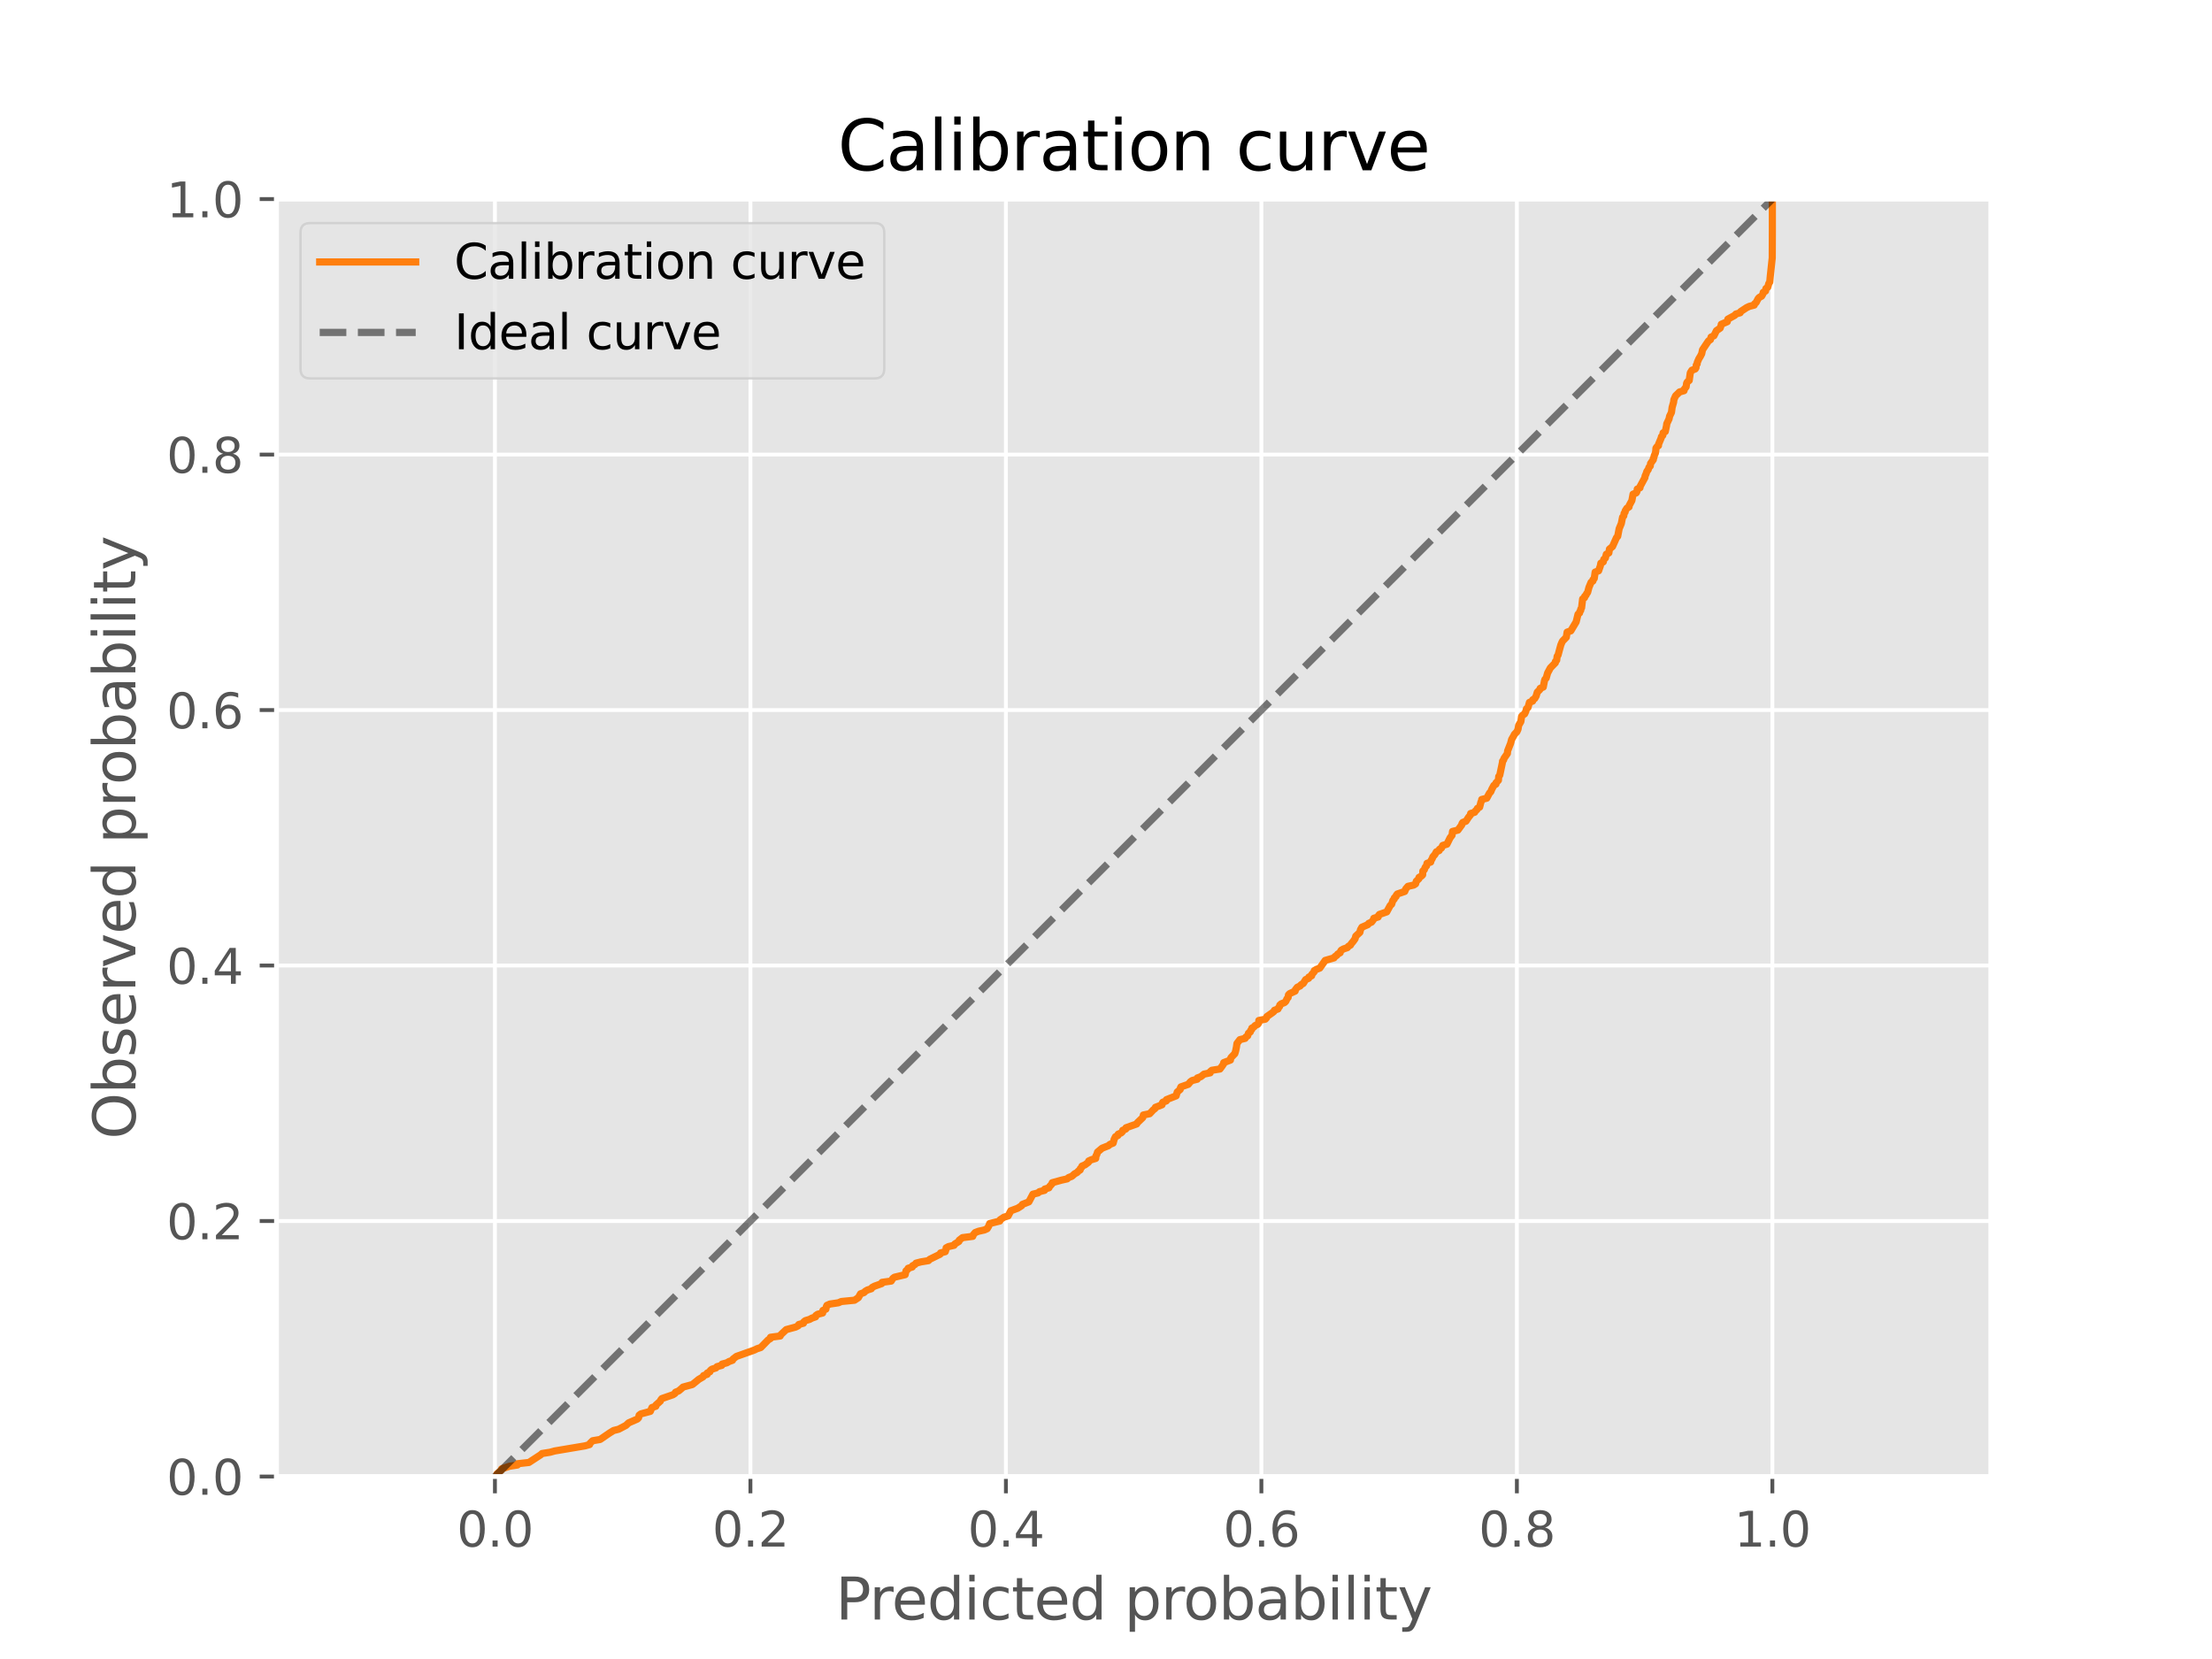 <?xml version="1.0" encoding="utf-8" standalone="no"?>
<!DOCTYPE svg PUBLIC "-//W3C//DTD SVG 1.1//EN"
  "http://www.w3.org/Graphics/SVG/1.1/DTD/svg11.dtd">
<svg xmlns:xlink="http://www.w3.org/1999/xlink" width="460.8pt" height="345.6pt" viewBox="0 0 460.8 345.6" xmlns="http://www.w3.org/2000/svg" version="1.1">
 <defs>
  <style type="text/css">*{stroke-linejoin: round; stroke-linecap: butt}</style>
 </defs>
 <g id="figure_1">
  <g id="patch_1">
   <path d="M 0 345.6 
L 460.8 345.6 
L 460.8 0 
L 0 0 
z
" style="fill: #ffffff"/>
  </g>
  <g id="axes_1">
   <g id="patch_2">
    <path d="M 57.6 307.584 
L 414.72 307.584 
L 414.72 41.472 
L 57.6 41.472 
z
" style="fill: #e5e5e5"/>
   </g>
   <g id="matplotlib.axis_1">
    <g id="xtick_1">
     <g id="line2d_1">
      <path d="M 103.104 307.584 
L 103.104 41.472 
" clip-path="url(#p06fe2b73cf)" style="fill: none; stroke: #ffffff; stroke-width: 0.8; stroke-linecap: square"/>
     </g>
     <g id="line2d_2">
      <defs>
       <path id="m42a075d211" d="M 0 0 
L 0 3.5 
" style="stroke: #555555; stroke-width: 0.8"/>
      </defs>
      <g>
       <use xlink:href="#m42a075d211" x="103.104" y="307.584" style="fill: #555555; stroke: #555555; stroke-width: 0.8"/>
      </g>
     </g>
     <g id="text_1">
      <!-- 0.0 -->
      <g style="fill: #555555" transform="translate(95.152 322.182)scale(0.1 -0.1)">
       <defs>
        <path id="DejaVuSans-30" d="M 2034 4250 
Q 1547 4250 1301 3770 
Q 1056 3291 1056 2328 
Q 1056 1369 1301 889 
Q 1547 409 2034 409 
Q 2525 409 2770 889 
Q 3016 1369 3016 2328 
Q 3016 3291 2770 3770 
Q 2525 4250 2034 4250 
z
M 2034 4750 
Q 2819 4750 3233 4129 
Q 3647 3509 3647 2328 
Q 3647 1150 3233 529 
Q 2819 -91 2034 -91 
Q 1250 -91 836 529 
Q 422 1150 422 2328 
Q 422 3509 836 4129 
Q 1250 4750 2034 4750 
z
" transform="scale(0.016)"/>
        <path id="DejaVuSans-2e" d="M 684 794 
L 1344 794 
L 1344 0 
L 684 0 
L 684 794 
z
" transform="scale(0.016)"/>
       </defs>
       <use xlink:href="#DejaVuSans-30"/>
       <use xlink:href="#DejaVuSans-2e" x="63.623"/>
       <use xlink:href="#DejaVuSans-30" x="95.41"/>
      </g>
     </g>
    </g>
    <g id="xtick_2">
     <g id="line2d_3">
      <path d="M 156.326 307.584 
L 156.326 41.472 
" clip-path="url(#p06fe2b73cf)" style="fill: none; stroke: #ffffff; stroke-width: 0.8; stroke-linecap: square"/>
     </g>
     <g id="line2d_4">
      <g>
       <use xlink:href="#m42a075d211" x="156.326" y="307.584" style="fill: #555555; stroke: #555555; stroke-width: 0.8"/>
      </g>
     </g>
     <g id="text_2">
      <!-- 0.2 -->
      <g style="fill: #555555" transform="translate(148.375 322.182)scale(0.1 -0.1)">
       <defs>
        <path id="DejaVuSans-32" d="M 1228 531 
L 3431 531 
L 3431 0 
L 469 0 
L 469 531 
Q 828 903 1448 1529 
Q 2069 2156 2228 2338 
Q 2531 2678 2651 2914 
Q 2772 3150 2772 3378 
Q 2772 3750 2511 3984 
Q 2250 4219 1831 4219 
Q 1534 4219 1204 4116 
Q 875 4013 500 3803 
L 500 4441 
Q 881 4594 1212 4672 
Q 1544 4750 1819 4750 
Q 2544 4750 2975 4387 
Q 3406 4025 3406 3419 
Q 3406 3131 3298 2873 
Q 3191 2616 2906 2266 
Q 2828 2175 2409 1742 
Q 1991 1309 1228 531 
z
" transform="scale(0.016)"/>
       </defs>
       <use xlink:href="#DejaVuSans-30"/>
       <use xlink:href="#DejaVuSans-2e" x="63.623"/>
       <use xlink:href="#DejaVuSans-32" x="95.41"/>
      </g>
     </g>
    </g>
    <g id="xtick_3">
     <g id="line2d_5">
      <path d="M 209.549 307.584 
L 209.549 41.472 
" clip-path="url(#p06fe2b73cf)" style="fill: none; stroke: #ffffff; stroke-width: 0.8; stroke-linecap: square"/>
     </g>
     <g id="line2d_6">
      <g>
       <use xlink:href="#m42a075d211" x="209.549" y="307.584" style="fill: #555555; stroke: #555555; stroke-width: 0.8"/>
      </g>
     </g>
     <g id="text_3">
      <!-- 0.4 -->
      <g style="fill: #555555" transform="translate(201.597 322.182)scale(0.1 -0.1)">
       <defs>
        <path id="DejaVuSans-34" d="M 2419 4116 
L 825 1625 
L 2419 1625 
L 2419 4116 
z
M 2253 4666 
L 3047 4666 
L 3047 1625 
L 3713 1625 
L 3713 1100 
L 3047 1100 
L 3047 0 
L 2419 0 
L 2419 1100 
L 313 1100 
L 313 1709 
L 2253 4666 
z
" transform="scale(0.016)"/>
       </defs>
       <use xlink:href="#DejaVuSans-30"/>
       <use xlink:href="#DejaVuSans-2e" x="63.623"/>
       <use xlink:href="#DejaVuSans-34" x="95.41"/>
      </g>
     </g>
    </g>
    <g id="xtick_4">
     <g id="line2d_7">
      <path d="M 262.771 307.584 
L 262.771 41.472 
" clip-path="url(#p06fe2b73cf)" style="fill: none; stroke: #ffffff; stroke-width: 0.8; stroke-linecap: square"/>
     </g>
     <g id="line2d_8">
      <g>
       <use xlink:href="#m42a075d211" x="262.771" y="307.584" style="fill: #555555; stroke: #555555; stroke-width: 0.8"/>
      </g>
     </g>
     <g id="text_4">
      <!-- 0.6 -->
      <g style="fill: #555555" transform="translate(254.82 322.182)scale(0.1 -0.1)">
       <defs>
        <path id="DejaVuSans-36" d="M 2113 2584 
Q 1688 2584 1439 2293 
Q 1191 2003 1191 1497 
Q 1191 994 1439 701 
Q 1688 409 2113 409 
Q 2538 409 2786 701 
Q 3034 994 3034 1497 
Q 3034 2003 2786 2293 
Q 2538 2584 2113 2584 
z
M 3366 4563 
L 3366 3988 
Q 3128 4100 2886 4159 
Q 2644 4219 2406 4219 
Q 1781 4219 1451 3797 
Q 1122 3375 1075 2522 
Q 1259 2794 1537 2939 
Q 1816 3084 2150 3084 
Q 2853 3084 3261 2657 
Q 3669 2231 3669 1497 
Q 3669 778 3244 343 
Q 2819 -91 2113 -91 
Q 1303 -91 875 529 
Q 447 1150 447 2328 
Q 447 3434 972 4092 
Q 1497 4750 2381 4750 
Q 2619 4750 2861 4703 
Q 3103 4656 3366 4563 
z
" transform="scale(0.016)"/>
       </defs>
       <use xlink:href="#DejaVuSans-30"/>
       <use xlink:href="#DejaVuSans-2e" x="63.623"/>
       <use xlink:href="#DejaVuSans-36" x="95.41"/>
      </g>
     </g>
    </g>
    <g id="xtick_5">
     <g id="line2d_9">
      <path d="M 315.994 307.584 
L 315.994 41.472 
" clip-path="url(#p06fe2b73cf)" style="fill: none; stroke: #ffffff; stroke-width: 0.8; stroke-linecap: square"/>
     </g>
     <g id="line2d_10">
      <g>
       <use xlink:href="#m42a075d211" x="315.994" y="307.584" style="fill: #555555; stroke: #555555; stroke-width: 0.8"/>
      </g>
     </g>
     <g id="text_5">
      <!-- 0.8 -->
      <g style="fill: #555555" transform="translate(308.042 322.182)scale(0.1 -0.1)">
       <defs>
        <path id="DejaVuSans-38" d="M 2034 2216 
Q 1584 2216 1326 1975 
Q 1069 1734 1069 1313 
Q 1069 891 1326 650 
Q 1584 409 2034 409 
Q 2484 409 2743 651 
Q 3003 894 3003 1313 
Q 3003 1734 2745 1975 
Q 2488 2216 2034 2216 
z
M 1403 2484 
Q 997 2584 770 2862 
Q 544 3141 544 3541 
Q 544 4100 942 4425 
Q 1341 4750 2034 4750 
Q 2731 4750 3128 4425 
Q 3525 4100 3525 3541 
Q 3525 3141 3298 2862 
Q 3072 2584 2669 2484 
Q 3125 2378 3379 2068 
Q 3634 1759 3634 1313 
Q 3634 634 3220 271 
Q 2806 -91 2034 -91 
Q 1263 -91 848 271 
Q 434 634 434 1313 
Q 434 1759 690 2068 
Q 947 2378 1403 2484 
z
M 1172 3481 
Q 1172 3119 1398 2916 
Q 1625 2713 2034 2713 
Q 2441 2713 2670 2916 
Q 2900 3119 2900 3481 
Q 2900 3844 2670 4047 
Q 2441 4250 2034 4250 
Q 1625 4250 1398 4047 
Q 1172 3844 1172 3481 
z
" transform="scale(0.016)"/>
       </defs>
       <use xlink:href="#DejaVuSans-30"/>
       <use xlink:href="#DejaVuSans-2e" x="63.623"/>
       <use xlink:href="#DejaVuSans-38" x="95.41"/>
      </g>
     </g>
    </g>
    <g id="xtick_6">
     <g id="line2d_11">
      <path d="M 369.216 307.584 
L 369.216 41.472 
" clip-path="url(#p06fe2b73cf)" style="fill: none; stroke: #ffffff; stroke-width: 0.8; stroke-linecap: square"/>
     </g>
     <g id="line2d_12">
      <g>
       <use xlink:href="#m42a075d211" x="369.216" y="307.584" style="fill: #555555; stroke: #555555; stroke-width: 0.8"/>
      </g>
     </g>
     <g id="text_6">
      <!-- 1.0 -->
      <g style="fill: #555555" transform="translate(361.264 322.182)scale(0.1 -0.1)">
       <defs>
        <path id="DejaVuSans-31" d="M 794 531 
L 1825 531 
L 1825 4091 
L 703 3866 
L 703 4441 
L 1819 4666 
L 2450 4666 
L 2450 531 
L 3481 531 
L 3481 0 
L 794 0 
L 794 531 
z
" transform="scale(0.016)"/>
       </defs>
       <use xlink:href="#DejaVuSans-31"/>
       <use xlink:href="#DejaVuSans-2e" x="63.623"/>
       <use xlink:href="#DejaVuSans-30" x="95.41"/>
      </g>
     </g>
    </g>
    <g id="text_7">
     <!-- Predicted probability -->
     <g style="fill: #555555" transform="translate(174.078 337.38)scale(0.12 -0.12)">
      <defs>
       <path id="DejaVuSans-50" d="M 1259 4147 
L 1259 2394 
L 2053 2394 
Q 2494 2394 2734 2622 
Q 2975 2850 2975 3272 
Q 2975 3691 2734 3919 
Q 2494 4147 2053 4147 
L 1259 4147 
z
M 628 4666 
L 2053 4666 
Q 2838 4666 3239 4311 
Q 3641 3956 3641 3272 
Q 3641 2581 3239 2228 
Q 2838 1875 2053 1875 
L 1259 1875 
L 1259 0 
L 628 0 
L 628 4666 
z
" transform="scale(0.016)"/>
       <path id="DejaVuSans-72" d="M 2631 2963 
Q 2534 3019 2420 3045 
Q 2306 3072 2169 3072 
Q 1681 3072 1420 2755 
Q 1159 2438 1159 1844 
L 1159 0 
L 581 0 
L 581 3500 
L 1159 3500 
L 1159 2956 
Q 1341 3275 1631 3429 
Q 1922 3584 2338 3584 
Q 2397 3584 2469 3576 
Q 2541 3569 2628 3553 
L 2631 2963 
z
" transform="scale(0.016)"/>
       <path id="DejaVuSans-65" d="M 3597 1894 
L 3597 1613 
L 953 1613 
Q 991 1019 1311 708 
Q 1631 397 2203 397 
Q 2534 397 2845 478 
Q 3156 559 3463 722 
L 3463 178 
Q 3153 47 2828 -22 
Q 2503 -91 2169 -91 
Q 1331 -91 842 396 
Q 353 884 353 1716 
Q 353 2575 817 3079 
Q 1281 3584 2069 3584 
Q 2775 3584 3186 3129 
Q 3597 2675 3597 1894 
z
M 3022 2063 
Q 3016 2534 2758 2815 
Q 2500 3097 2075 3097 
Q 1594 3097 1305 2825 
Q 1016 2553 972 2059 
L 3022 2063 
z
" transform="scale(0.016)"/>
       <path id="DejaVuSans-64" d="M 2906 2969 
L 2906 4863 
L 3481 4863 
L 3481 0 
L 2906 0 
L 2906 525 
Q 2725 213 2448 61 
Q 2172 -91 1784 -91 
Q 1150 -91 751 415 
Q 353 922 353 1747 
Q 353 2572 751 3078 
Q 1150 3584 1784 3584 
Q 2172 3584 2448 3432 
Q 2725 3281 2906 2969 
z
M 947 1747 
Q 947 1113 1208 752 
Q 1469 391 1925 391 
Q 2381 391 2643 752 
Q 2906 1113 2906 1747 
Q 2906 2381 2643 2742 
Q 2381 3103 1925 3103 
Q 1469 3103 1208 2742 
Q 947 2381 947 1747 
z
" transform="scale(0.016)"/>
       <path id="DejaVuSans-69" d="M 603 3500 
L 1178 3500 
L 1178 0 
L 603 0 
L 603 3500 
z
M 603 4863 
L 1178 4863 
L 1178 4134 
L 603 4134 
L 603 4863 
z
" transform="scale(0.016)"/>
       <path id="DejaVuSans-63" d="M 3122 3366 
L 3122 2828 
Q 2878 2963 2633 3030 
Q 2388 3097 2138 3097 
Q 1578 3097 1268 2742 
Q 959 2388 959 1747 
Q 959 1106 1268 751 
Q 1578 397 2138 397 
Q 2388 397 2633 464 
Q 2878 531 3122 666 
L 3122 134 
Q 2881 22 2623 -34 
Q 2366 -91 2075 -91 
Q 1284 -91 818 406 
Q 353 903 353 1747 
Q 353 2603 823 3093 
Q 1294 3584 2113 3584 
Q 2378 3584 2631 3529 
Q 2884 3475 3122 3366 
z
" transform="scale(0.016)"/>
       <path id="DejaVuSans-74" d="M 1172 4494 
L 1172 3500 
L 2356 3500 
L 2356 3053 
L 1172 3053 
L 1172 1153 
Q 1172 725 1289 603 
Q 1406 481 1766 481 
L 2356 481 
L 2356 0 
L 1766 0 
Q 1100 0 847 248 
Q 594 497 594 1153 
L 594 3053 
L 172 3053 
L 172 3500 
L 594 3500 
L 594 4494 
L 1172 4494 
z
" transform="scale(0.016)"/>
       <path id="DejaVuSans-20" transform="scale(0.016)"/>
       <path id="DejaVuSans-70" d="M 1159 525 
L 1159 -1331 
L 581 -1331 
L 581 3500 
L 1159 3500 
L 1159 2969 
Q 1341 3281 1617 3432 
Q 1894 3584 2278 3584 
Q 2916 3584 3314 3078 
Q 3713 2572 3713 1747 
Q 3713 922 3314 415 
Q 2916 -91 2278 -91 
Q 1894 -91 1617 61 
Q 1341 213 1159 525 
z
M 3116 1747 
Q 3116 2381 2855 2742 
Q 2594 3103 2138 3103 
Q 1681 3103 1420 2742 
Q 1159 2381 1159 1747 
Q 1159 1113 1420 752 
Q 1681 391 2138 391 
Q 2594 391 2855 752 
Q 3116 1113 3116 1747 
z
" transform="scale(0.016)"/>
       <path id="DejaVuSans-6f" d="M 1959 3097 
Q 1497 3097 1228 2736 
Q 959 2375 959 1747 
Q 959 1119 1226 758 
Q 1494 397 1959 397 
Q 2419 397 2687 759 
Q 2956 1122 2956 1747 
Q 2956 2369 2687 2733 
Q 2419 3097 1959 3097 
z
M 1959 3584 
Q 2709 3584 3137 3096 
Q 3566 2609 3566 1747 
Q 3566 888 3137 398 
Q 2709 -91 1959 -91 
Q 1206 -91 779 398 
Q 353 888 353 1747 
Q 353 2609 779 3096 
Q 1206 3584 1959 3584 
z
" transform="scale(0.016)"/>
       <path id="DejaVuSans-62" d="M 3116 1747 
Q 3116 2381 2855 2742 
Q 2594 3103 2138 3103 
Q 1681 3103 1420 2742 
Q 1159 2381 1159 1747 
Q 1159 1113 1420 752 
Q 1681 391 2138 391 
Q 2594 391 2855 752 
Q 3116 1113 3116 1747 
z
M 1159 2969 
Q 1341 3281 1617 3432 
Q 1894 3584 2278 3584 
Q 2916 3584 3314 3078 
Q 3713 2572 3713 1747 
Q 3713 922 3314 415 
Q 2916 -91 2278 -91 
Q 1894 -91 1617 61 
Q 1341 213 1159 525 
L 1159 0 
L 581 0 
L 581 4863 
L 1159 4863 
L 1159 2969 
z
" transform="scale(0.016)"/>
       <path id="DejaVuSans-61" d="M 2194 1759 
Q 1497 1759 1228 1600 
Q 959 1441 959 1056 
Q 959 750 1161 570 
Q 1363 391 1709 391 
Q 2188 391 2477 730 
Q 2766 1069 2766 1631 
L 2766 1759 
L 2194 1759 
z
M 3341 1997 
L 3341 0 
L 2766 0 
L 2766 531 
Q 2569 213 2275 61 
Q 1981 -91 1556 -91 
Q 1019 -91 701 211 
Q 384 513 384 1019 
Q 384 1609 779 1909 
Q 1175 2209 1959 2209 
L 2766 2209 
L 2766 2266 
Q 2766 2663 2505 2880 
Q 2244 3097 1772 3097 
Q 1472 3097 1187 3025 
Q 903 2953 641 2809 
L 641 3341 
Q 956 3463 1253 3523 
Q 1550 3584 1831 3584 
Q 2591 3584 2966 3190 
Q 3341 2797 3341 1997 
z
" transform="scale(0.016)"/>
       <path id="DejaVuSans-6c" d="M 603 4863 
L 1178 4863 
L 1178 0 
L 603 0 
L 603 4863 
z
" transform="scale(0.016)"/>
       <path id="DejaVuSans-79" d="M 2059 -325 
Q 1816 -950 1584 -1140 
Q 1353 -1331 966 -1331 
L 506 -1331 
L 506 -850 
L 844 -850 
Q 1081 -850 1212 -737 
Q 1344 -625 1503 -206 
L 1606 56 
L 191 3500 
L 800 3500 
L 1894 763 
L 2988 3500 
L 3597 3500 
L 2059 -325 
z
" transform="scale(0.016)"/>
      </defs>
      <use xlink:href="#DejaVuSans-50"/>
      <use xlink:href="#DejaVuSans-72" x="58.553"/>
      <use xlink:href="#DejaVuSans-65" x="97.416"/>
      <use xlink:href="#DejaVuSans-64" x="158.939"/>
      <use xlink:href="#DejaVuSans-69" x="222.416"/>
      <use xlink:href="#DejaVuSans-63" x="250.199"/>
      <use xlink:href="#DejaVuSans-74" x="305.18"/>
      <use xlink:href="#DejaVuSans-65" x="344.389"/>
      <use xlink:href="#DejaVuSans-64" x="405.912"/>
      <use xlink:href="#DejaVuSans-20" x="469.389"/>
      <use xlink:href="#DejaVuSans-70" x="501.176"/>
      <use xlink:href="#DejaVuSans-72" x="564.652"/>
      <use xlink:href="#DejaVuSans-6f" x="603.516"/>
      <use xlink:href="#DejaVuSans-62" x="664.697"/>
      <use xlink:href="#DejaVuSans-61" x="728.174"/>
      <use xlink:href="#DejaVuSans-62" x="789.453"/>
      <use xlink:href="#DejaVuSans-69" x="852.93"/>
      <use xlink:href="#DejaVuSans-6c" x="880.713"/>
      <use xlink:href="#DejaVuSans-69" x="908.496"/>
      <use xlink:href="#DejaVuSans-74" x="936.279"/>
      <use xlink:href="#DejaVuSans-79" x="975.488"/>
     </g>
    </g>
   </g>
   <g id="matplotlib.axis_2">
    <g id="ytick_1">
     <g id="line2d_13">
      <path d="M 57.6 307.584 
L 414.72 307.584 
" clip-path="url(#p06fe2b73cf)" style="fill: none; stroke: #ffffff; stroke-width: 0.8; stroke-linecap: square"/>
     </g>
     <g id="line2d_14">
      <defs>
       <path id="m860f4e9792" d="M 0 0 
L -3.5 0 
" style="stroke: #555555; stroke-width: 0.8"/>
      </defs>
      <g>
       <use xlink:href="#m860f4e9792" x="57.6" y="307.584" style="fill: #555555; stroke: #555555; stroke-width: 0.8"/>
      </g>
     </g>
     <g id="text_8">
      <!-- 0.0 -->
      <g style="fill: #555555" transform="translate(34.697 311.383)scale(0.1 -0.1)">
       <use xlink:href="#DejaVuSans-30"/>
       <use xlink:href="#DejaVuSans-2e" x="63.623"/>
       <use xlink:href="#DejaVuSans-30" x="95.41"/>
      </g>
     </g>
    </g>
    <g id="ytick_2">
     <g id="line2d_15">
      <path d="M 57.6 254.362 
L 414.72 254.362 
" clip-path="url(#p06fe2b73cf)" style="fill: none; stroke: #ffffff; stroke-width: 0.8; stroke-linecap: square"/>
     </g>
     <g id="line2d_16">
      <g>
       <use xlink:href="#m860f4e9792" x="57.6" y="254.362" style="fill: #555555; stroke: #555555; stroke-width: 0.8"/>
      </g>
     </g>
     <g id="text_9">
      <!-- 0.2 -->
      <g style="fill: #555555" transform="translate(34.697 258.161)scale(0.1 -0.1)">
       <use xlink:href="#DejaVuSans-30"/>
       <use xlink:href="#DejaVuSans-2e" x="63.623"/>
       <use xlink:href="#DejaVuSans-32" x="95.41"/>
      </g>
     </g>
    </g>
    <g id="ytick_3">
     <g id="line2d_17">
      <path d="M 57.6 201.139 
L 414.72 201.139 
" clip-path="url(#p06fe2b73cf)" style="fill: none; stroke: #ffffff; stroke-width: 0.8; stroke-linecap: square"/>
     </g>
     <g id="line2d_18">
      <g>
       <use xlink:href="#m860f4e9792" x="57.6" y="201.139" style="fill: #555555; stroke: #555555; stroke-width: 0.8"/>
      </g>
     </g>
     <g id="text_10">
      <!-- 0.4 -->
      <g style="fill: #555555" transform="translate(34.697 204.938)scale(0.1 -0.1)">
       <use xlink:href="#DejaVuSans-30"/>
       <use xlink:href="#DejaVuSans-2e" x="63.623"/>
       <use xlink:href="#DejaVuSans-34" x="95.41"/>
      </g>
     </g>
    </g>
    <g id="ytick_4">
     <g id="line2d_19">
      <path d="M 57.6 147.917 
L 414.72 147.917 
" clip-path="url(#p06fe2b73cf)" style="fill: none; stroke: #ffffff; stroke-width: 0.8; stroke-linecap: square"/>
     </g>
     <g id="line2d_20">
      <g>
       <use xlink:href="#m860f4e9792" x="57.6" y="147.917" style="fill: #555555; stroke: #555555; stroke-width: 0.8"/>
      </g>
     </g>
     <g id="text_11">
      <!-- 0.6 -->
      <g style="fill: #555555" transform="translate(34.697 151.716)scale(0.1 -0.1)">
       <use xlink:href="#DejaVuSans-30"/>
       <use xlink:href="#DejaVuSans-2e" x="63.623"/>
       <use xlink:href="#DejaVuSans-36" x="95.41"/>
      </g>
     </g>
    </g>
    <g id="ytick_5">
     <g id="line2d_21">
      <path d="M 57.6 94.694 
L 414.72 94.694 
" clip-path="url(#p06fe2b73cf)" style="fill: none; stroke: #ffffff; stroke-width: 0.8; stroke-linecap: square"/>
     </g>
     <g id="line2d_22">
      <g>
       <use xlink:href="#m860f4e9792" x="57.6" y="94.694" style="fill: #555555; stroke: #555555; stroke-width: 0.8"/>
      </g>
     </g>
     <g id="text_12">
      <!-- 0.8 -->
      <g style="fill: #555555" transform="translate(34.697 98.494)scale(0.1 -0.1)">
       <use xlink:href="#DejaVuSans-30"/>
       <use xlink:href="#DejaVuSans-2e" x="63.623"/>
       <use xlink:href="#DejaVuSans-38" x="95.41"/>
      </g>
     </g>
    </g>
    <g id="ytick_6">
     <g id="line2d_23">
      <path d="M 57.6 41.472 
L 414.72 41.472 
" clip-path="url(#p06fe2b73cf)" style="fill: none; stroke: #ffffff; stroke-width: 0.8; stroke-linecap: square"/>
     </g>
     <g id="line2d_24">
      <g>
       <use xlink:href="#m860f4e9792" x="57.6" y="41.472" style="fill: #555555; stroke: #555555; stroke-width: 0.8"/>
      </g>
     </g>
     <g id="text_13">
      <!-- 1.0 -->
      <g style="fill: #555555" transform="translate(34.697 45.271)scale(0.1 -0.1)">
       <use xlink:href="#DejaVuSans-31"/>
       <use xlink:href="#DejaVuSans-2e" x="63.623"/>
       <use xlink:href="#DejaVuSans-30" x="95.41"/>
      </g>
     </g>
    </g>
    <g id="text_14">
     <!-- Observed probability -->
     <g style="fill: #555555" transform="translate(28.201 237.314)rotate(-90)scale(0.12 -0.12)">
      <defs>
       <path id="DejaVuSans-4f" d="M 2522 4238 
Q 1834 4238 1429 3725 
Q 1025 3213 1025 2328 
Q 1025 1447 1429 934 
Q 1834 422 2522 422 
Q 3209 422 3611 934 
Q 4013 1447 4013 2328 
Q 4013 3213 3611 3725 
Q 3209 4238 2522 4238 
z
M 2522 4750 
Q 3503 4750 4090 4092 
Q 4678 3434 4678 2328 
Q 4678 1225 4090 567 
Q 3503 -91 2522 -91 
Q 1538 -91 948 565 
Q 359 1222 359 2328 
Q 359 3434 948 4092 
Q 1538 4750 2522 4750 
z
" transform="scale(0.016)"/>
       <path id="DejaVuSans-73" d="M 2834 3397 
L 2834 2853 
Q 2591 2978 2328 3040 
Q 2066 3103 1784 3103 
Q 1356 3103 1142 2972 
Q 928 2841 928 2578 
Q 928 2378 1081 2264 
Q 1234 2150 1697 2047 
L 1894 2003 
Q 2506 1872 2764 1633 
Q 3022 1394 3022 966 
Q 3022 478 2636 193 
Q 2250 -91 1575 -91 
Q 1294 -91 989 -36 
Q 684 19 347 128 
L 347 722 
Q 666 556 975 473 
Q 1284 391 1588 391 
Q 1994 391 2212 530 
Q 2431 669 2431 922 
Q 2431 1156 2273 1281 
Q 2116 1406 1581 1522 
L 1381 1569 
Q 847 1681 609 1914 
Q 372 2147 372 2553 
Q 372 3047 722 3315 
Q 1072 3584 1716 3584 
Q 2034 3584 2315 3537 
Q 2597 3491 2834 3397 
z
" transform="scale(0.016)"/>
       <path id="DejaVuSans-76" d="M 191 3500 
L 800 3500 
L 1894 563 
L 2988 3500 
L 3597 3500 
L 2284 0 
L 1503 0 
L 191 3500 
z
" transform="scale(0.016)"/>
      </defs>
      <use xlink:href="#DejaVuSans-4f"/>
      <use xlink:href="#DejaVuSans-62" x="78.711"/>
      <use xlink:href="#DejaVuSans-73" x="142.188"/>
      <use xlink:href="#DejaVuSans-65" x="194.287"/>
      <use xlink:href="#DejaVuSans-72" x="255.811"/>
      <use xlink:href="#DejaVuSans-76" x="296.924"/>
      <use xlink:href="#DejaVuSans-65" x="356.104"/>
      <use xlink:href="#DejaVuSans-64" x="417.627"/>
      <use xlink:href="#DejaVuSans-20" x="481.104"/>
      <use xlink:href="#DejaVuSans-70" x="512.891"/>
      <use xlink:href="#DejaVuSans-72" x="576.367"/>
      <use xlink:href="#DejaVuSans-6f" x="615.23"/>
      <use xlink:href="#DejaVuSans-62" x="676.412"/>
      <use xlink:href="#DejaVuSans-61" x="739.889"/>
      <use xlink:href="#DejaVuSans-62" x="801.168"/>
      <use xlink:href="#DejaVuSans-69" x="864.645"/>
      <use xlink:href="#DejaVuSans-6c" x="892.428"/>
      <use xlink:href="#DejaVuSans-69" x="920.211"/>
      <use xlink:href="#DejaVuSans-74" x="947.994"/>
      <use xlink:href="#DejaVuSans-79" x="987.203"/>
     </g>
    </g>
   </g>
   <g id="line2d_25">
    <path d="M 103.483 307.318 
L 103.513 307.052 
L 104.444 306.253 
L 104.497 305.987 
L 106.105 305.455 
L 107.782 305.189 
L 107.829 304.923 
L 110.182 304.657 
L 112.629 303.06 
L 112.925 302.794 
L 114.596 302.528 
L 115.555 302.262 
L 121.878 301.197 
L 122.818 300.931 
L 122.913 300.665 
L 123.468 300.133 
L 125.022 299.867 
L 126.962 298.536 
L 127.818 298.004 
L 128.87 297.738 
L 130.395 296.94 
L 130.958 296.407 
L 132.787 295.609 
L 133.032 295.343 
L 133.144 294.811 
L 133.495 294.545 
L 135.476 294.012 
L 135.816 293.214 
L 136.623 292.948 
L 136.659 292.682 
L 137.559 291.883 
L 137.659 291.617 
L 137.877 291.351 
L 140.185 290.553 
L 140.595 290.287 
L 140.725 290.021 
L 141.382 289.754 
L 142.011 289.222 
L 142.282 288.956 
L 144.235 288.424 
L 145.224 287.626 
L 145.543 287.359 
L 146.447 286.827 
L 146.56 286.561 
L 147.322 286.295 
L 147.323 286.029 
L 147.884 285.763 
L 147.978 285.497 
L 148.292 285.231 
L 149.149 284.964 
L 149.369 284.698 
L 150.36 284.432 
L 150.417 284.166 
L 151.415 283.9 
L 151.863 283.634 
L 152.6 283.368 
L 152.714 283.102 
L 153.409 282.569 
L 157.144 281.239 
L 157.684 280.973 
L 158.485 280.707 
L 160.043 279.11 
L 160.499 278.844 
L 160.514 278.578 
L 162.536 278.312 
L 162.655 278.046 
L 163.785 276.981 
L 165.754 276.449 
L 166.27 276.183 
L 166.401 275.917 
L 167.378 275.651 
L 167.439 275.384 
L 167.759 275.118 
L 168.654 274.852 
L 169.141 274.586 
L 169.906 274.32 
L 169.954 274.054 
L 170.323 273.788 
L 171.375 273.522 
L 171.427 272.989 
L 172.046 272.723 
L 172.142 272.191 
L 172.272 271.925 
L 172.876 271.659 
L 174.651 271.393 
L 175.266 271.127 
L 178.003 270.861 
L 178.813 270.328 
L 179.259 269.53 
L 179.991 269.264 
L 180.244 268.998 
L 180.696 268.732 
L 181.522 268.466 
L 181.677 268.199 
L 182.176 267.933 
L 183.674 267.401 
L 183.749 267.135 
L 185.657 266.869 
L 185.978 266.337 
L 186.312 266.071 
L 188.566 265.538 
L 188.739 264.74 
L 189.06 264.474 
L 189.179 264.208 
L 190.045 263.942 
L 190.111 263.676 
L 190.625 263.409 
L 190.818 263.143 
L 191.835 262.877 
L 193.427 262.611 
L 193.665 262.345 
L 195.83 261.281 
L 195.926 261.014 
L 196.923 260.748 
L 197.083 260.216 
L 197.098 259.95 
L 197.596 259.684 
L 198.752 259.418 
L 198.895 259.152 
L 199.758 258.619 
L 199.823 258.353 
L 200.513 257.821 
L 202.643 257.555 
L 202.707 257.289 
L 203.157 256.757 
L 203.861 256.49 
L 205.066 256.224 
L 205.649 255.958 
L 205.967 255.426 
L 206.159 254.894 
L 208.283 254.362 
L 208.345 254.095 
L 209.142 253.563 
L 210.016 253.297 
L 210.565 252.233 
L 211.995 251.7 
L 212.828 251.168 
L 212.975 250.902 
L 214.328 250.37 
L 215.171 248.773 
L 216.242 248.507 
L 216.542 248.241 
L 217.598 247.975 
L 217.635 247.709 
L 218.519 247.443 
L 218.64 247.177 
L 219.13 246.644 
L 219.198 246.378 
L 221.13 245.846 
L 222.313 245.58 
L 222.591 245.314 
L 223.282 245.048 
L 223.88 244.515 
L 224.39 244.249 
L 224.605 243.983 
L 225.022 243.717 
L 225.049 243.451 
L 225.319 243.185 
L 225.4 242.919 
L 226.032 242.653 
L 226.744 242.12 
L 226.795 241.854 
L 227.368 241.588 
L 228.258 241.322 
L 228.311 240.79 
L 228.478 240.524 
L 228.638 239.992 
L 229.588 239.193 
L 230.933 238.661 
L 231.212 238.395 
L 231.888 238.129 
L 232.104 237.33 
L 232.37 236.798 
L 232.89 236.532 
L 232.938 236.266 
L 233.575 236 
L 233.825 235.734 
L 233.874 235.468 
L 234.52 235.202 
L 234.563 234.935 
L 236.796 234.137 
L 236.942 233.871 
L 238.058 232.807 
L 238.181 232.274 
L 239.496 232.008 
L 240.244 231.21 
L 240.596 230.944 
L 240.691 230.678 
L 242.077 230.145 
L 242.085 229.879 
L 242.229 229.613 
L 242.969 229.347 
L 242.986 229.081 
L 245.011 228.283 
L 245.241 227.484 
L 245.861 226.952 
L 245.876 226.686 
L 246.005 226.42 
L 247.537 225.888 
L 247.98 225.355 
L 248.352 225.089 
L 249.41 224.823 
L 249.431 224.557 
L 250.16 224.291 
L 250.823 223.759 
L 252.101 223.493 
L 252.125 223.226 
L 252.456 222.96 
L 254.139 222.694 
L 254.536 222.162 
L 254.897 221.63 
L 254.92 221.364 
L 256.326 220.831 
L 256.328 220.565 
L 256.455 220.299 
L 257.231 219.501 
L 257.398 218.969 
L 257.566 218.17 
L 257.682 217.372 
L 258.295 216.574 
L 259.388 216.308 
L 259.524 216.041 
L 259.921 215.775 
L 260.071 215.243 
L 260.458 214.977 
L 260.507 214.711 
L 260.769 214.445 
L 260.778 214.179 
L 261.242 213.913 
L 261.457 213.646 
L 262.022 213.38 
L 262.205 213.114 
L 262.24 212.582 
L 263.58 212.316 
L 263.83 212.05 
L 263.893 211.784 
L 265.032 210.985 
L 265.369 210.719 
L 265.495 210.453 
L 266.235 210.187 
L 266.337 209.921 
L 266.57 209.655 
L 266.602 209.389 
L 266.891 209.123 
L 267.586 208.856 
L 267.869 208.59 
L 268.1 208.058 
L 268.341 207.792 
L 268.408 207.26 
L 268.655 206.994 
L 269.804 206.461 
L 269.839 206.195 
L 270.251 205.663 
L 270.835 205.397 
L 271.035 205.131 
L 271.493 204.865 
L 271.992 204.066 
L 272.617 203.8 
L 272.663 203.534 
L 273.247 203.268 
L 273.261 203.002 
L 273.747 202.47 
L 273.79 202.204 
L 274.239 201.938 
L 274.935 201.671 
L 276.063 200.075 
L 277.905 199.543 
L 278.073 199.276 
L 278.489 199.01 
L 278.672 198.744 
L 279.178 198.478 
L 279.231 198.212 
L 279.415 197.946 
L 279.886 197.68 
L 280.685 197.414 
L 280.873 197.148 
L 281.332 196.881 
L 281.473 196.615 
L 281.916 196.083 
L 282.294 195.551 
L 282.432 195.019 
L 283.29 194.22 
L 283.405 193.688 
L 283.71 193.156 
L 284.944 192.624 
L 285.123 192.358 
L 285.721 192.091 
L 286.126 191.559 
L 286.191 191.293 
L 287.102 191.027 
L 287.147 190.761 
L 287.352 190.495 
L 288.886 189.962 
L 289.608 188.632 
L 289.903 188.366 
L 290.163 187.567 
L 290.443 187.301 
L 290.474 187.035 
L 290.82 186.769 
L 290.873 186.503 
L 291.087 186.237 
L 292.636 185.705 
L 292.844 185.172 
L 293.304 184.64 
L 294.503 184.374 
L 294.902 184.108 
L 295.04 183.576 
L 295.597 183.044 
L 295.612 182.777 
L 296.105 182.511 
L 296.359 182.245 
L 296.405 181.447 
L 296.707 181.181 
L 296.902 180.649 
L 297.167 180.382 
L 297.272 179.85 
L 298.039 179.584 
L 298.084 179.318 
L 298.398 178.786 
L 298.47 178.52 
L 298.931 177.987 
L 299.213 177.455 
L 299.811 177.189 
L 299.867 176.923 
L 300.288 176.657 
L 300.538 176.125 
L 301.42 175.859 
L 302.082 174.528 
L 302.493 173.996 
L 302.591 173.197 
L 303.708 172.931 
L 304.29 172.133 
L 304.498 171.867 
L 304.538 171.601 
L 304.712 171.335 
L 305.394 171.069 
L 305.912 170.27 
L 306.344 169.738 
L 306.357 169.472 
L 307.208 169.206 
L 307.346 168.94 
L 307.66 168.674 
L 307.764 168.407 
L 308.236 168.141 
L 308.506 167.077 
L 308.651 166.811 
L 308.668 166.545 
L 309.721 166.279 
L 310.286 165.214 
L 310.553 164.948 
L 310.764 164.416 
L 311.196 163.617 
L 311.631 163.351 
L 311.638 163.085 
L 312.147 162.553 
L 312.21 161.755 
L 312.426 161.489 
L 312.988 158.827 
L 313.008 158.561 
L 313.238 158.295 
L 313.284 158.029 
L 314.02 156.965 
L 314.063 156.432 
L 314.691 154.836 
L 314.9 154.037 
L 315.358 153.239 
L 315.481 152.973 
L 315.995 152.441 
L 316.233 151.908 
L 316.362 151.11 
L 316.827 150.312 
L 316.974 149.247 
L 317.213 148.981 
L 317.608 148.715 
L 317.856 148.183 
L 317.987 147.651 
L 318.315 147.385 
L 318.607 146.32 
L 319.278 146.054 
L 319.287 145.788 
L 319.708 145.522 
L 320.01 144.99 
L 320.246 144.191 
L 320.774 143.659 
L 320.853 143.393 
L 321.49 143.127 
L 321.593 142.595 
L 321.749 141.796 
L 321.838 141.53 
L 322.098 141.264 
L 322.248 140.732 
L 322.398 140.2 
L 322.97 139.135 
L 324.006 138.071 
L 324.022 137.805 
L 324.286 137.538 
L 324.378 136.74 
L 324.575 136.474 
L 324.785 135.676 
L 325.15 134.345 
L 325.374 133.813 
L 325.515 133.547 
L 326.291 132.748 
L 326.461 131.684 
L 327.226 131.418 
L 328.34 129.555 
L 328.731 127.958 
L 329.054 127.692 
L 329.092 127.426 
L 329.291 127.16 
L 329.302 126.894 
L 329.471 126.628 
L 329.691 124.765 
L 330.094 124.499 
L 330.119 124.233 
L 330.404 123.967 
L 330.498 123.701 
L 330.724 123.434 
L 331.006 122.37 
L 331.446 121.306 
L 331.832 121.039 
L 331.843 120.773 
L 332.11 120.507 
L 332.301 119.177 
L 333.019 118.911 
L 333.39 117.846 
L 333.485 117.314 
L 333.995 117.048 
L 334.102 116.516 
L 334.429 116.249 
L 334.628 115.451 
L 335.153 115.185 
L 335.276 114.387 
L 335.915 113.854 
L 336.747 111.992 
L 336.996 111.726 
L 337.303 110.129 
L 337.748 109.064 
L 338.014 107.734 
L 338.26 107.468 
L 338.329 106.936 
L 338.544 106.669 
L 338.57 106.403 
L 338.908 105.871 
L 339.356 105.605 
L 339.376 105.339 
L 339.951 104.274 
L 340.196 102.944 
L 340.85 102.678 
L 341.004 102.412 
L 341.072 101.879 
L 341.637 101.613 
L 341.664 101.347 
L 342.67 99.484 
L 342.682 99.218 
L 342.916 98.686 
L 343.088 98.154 
L 343.331 97.888 
L 343.512 97.356 
L 343.778 97.089 
L 343.839 96.557 
L 344.416 95.759 
L 344.42 95.493 
L 344.569 95.227 
L 344.59 94.961 
L 344.838 94.428 
L 344.93 93.896 
L 344.967 93.364 
L 345.137 93.098 
L 345.494 92.832 
L 345.496 92.566 
L 346.055 91.235 
L 346.109 90.969 
L 346.392 90.703 
L 346.454 90.17 
L 346.908 89.904 
L 347.193 88.574 
L 347.204 88.308 
L 347.7 87.243 
L 347.805 86.711 
L 348.195 85.913 
L 348.337 84.848 
L 348.64 83.784 
L 348.702 83.252 
L 349.056 82.453 
L 349.615 81.921 
L 349.874 81.655 
L 350.815 81.389 
L 350.834 81.123 
L 351.251 80.59 
L 351.364 79.792 
L 351.537 79.526 
L 351.893 79.26 
L 352.117 77.663 
L 352.447 77.131 
L 353.142 76.865 
L 353.307 76.599 
L 353.36 76.067 
L 353.553 75.8 
L 353.561 75.534 
L 353.905 74.736 
L 354.232 74.204 
L 354.501 73.672 
L 354.664 72.873 
L 355.551 71.543 
L 355.916 71.01 
L 356.322 70.744 
L 356.451 70.212 
L 357.042 69.946 
L 357.569 68.882 
L 358.345 68.349 
L 358.528 67.817 
L 358.577 67.551 
L 359.824 67.019 
L 359.944 66.487 
L 361.386 65.688 
L 361.609 65.422 
L 362.512 65.156 
L 362.631 64.89 
L 363.844 64.092 
L 364.406 63.825 
L 365.435 63.559 
L 365.515 63.293 
L 365.826 63.027 
L 366.246 62.229 
L 366.479 61.963 
L 366.978 61.697 
L 367.288 61.164 
L 367.311 60.898 
L 367.796 60.632 
L 367.877 60.1 
L 368.257 59.834 
L 368.476 59.035 
L 368.669 58.769 
L 368.793 57.439 
L 369.192 53.713 
L 369.215 48.125 
L 369.216 41.472 
L 369.216 41.472 
" clip-path="url(#p06fe2b73cf)" style="fill: none; stroke: #ff7f0e; stroke-width: 1.5; stroke-linecap: square"/>
   </g>
   <g id="line2d_26">
    <path d="M 103.104 307.584 
L 369.216 41.472 
" clip-path="url(#p06fe2b73cf)" style="fill: none; stroke-dasharray: 5.55,2.4; stroke-dashoffset: 0; stroke: #000000; stroke-opacity: 0.5; stroke-width: 1.5"/>
   </g>
   <g id="patch_3">
    <path d="M 57.6 307.584 
L 57.6 41.472 
" style="fill: none; stroke: #ffffff; stroke-linejoin: miter; stroke-linecap: square"/>
   </g>
   <g id="patch_4">
    <path d="M 414.72 307.584 
L 414.72 41.472 
" style="fill: none; stroke: #ffffff; stroke-linejoin: miter; stroke-linecap: square"/>
   </g>
   <g id="patch_5">
    <path d="M 57.6 307.584 
L 414.72 307.584 
" style="fill: none; stroke: #ffffff; stroke-linejoin: miter; stroke-linecap: square"/>
   </g>
   <g id="patch_6">
    <path d="M 57.6 41.472 
L 414.72 41.472 
" style="fill: none; stroke: #ffffff; stroke-linejoin: miter; stroke-linecap: square"/>
   </g>
   <g id="text_15">
    <!-- Calibration curve -->
    <g transform="translate(174.524 35.472)scale(0.144 -0.144)">
     <defs>
      <path id="DejaVuSans-43" d="M 4122 4306 
L 4122 3641 
Q 3803 3938 3442 4084 
Q 3081 4231 2675 4231 
Q 1875 4231 1450 3742 
Q 1025 3253 1025 2328 
Q 1025 1406 1450 917 
Q 1875 428 2675 428 
Q 3081 428 3442 575 
Q 3803 722 4122 1019 
L 4122 359 
Q 3791 134 3420 21 
Q 3050 -91 2638 -91 
Q 1578 -91 968 557 
Q 359 1206 359 2328 
Q 359 3453 968 4101 
Q 1578 4750 2638 4750 
Q 3056 4750 3426 4639 
Q 3797 4528 4122 4306 
z
" transform="scale(0.016)"/>
      <path id="DejaVuSans-6e" d="M 3513 2113 
L 3513 0 
L 2938 0 
L 2938 2094 
Q 2938 2591 2744 2837 
Q 2550 3084 2163 3084 
Q 1697 3084 1428 2787 
Q 1159 2491 1159 1978 
L 1159 0 
L 581 0 
L 581 3500 
L 1159 3500 
L 1159 2956 
Q 1366 3272 1645 3428 
Q 1925 3584 2291 3584 
Q 2894 3584 3203 3211 
Q 3513 2838 3513 2113 
z
" transform="scale(0.016)"/>
      <path id="DejaVuSans-75" d="M 544 1381 
L 544 3500 
L 1119 3500 
L 1119 1403 
Q 1119 906 1312 657 
Q 1506 409 1894 409 
Q 2359 409 2629 706 
Q 2900 1003 2900 1516 
L 2900 3500 
L 3475 3500 
L 3475 0 
L 2900 0 
L 2900 538 
Q 2691 219 2414 64 
Q 2138 -91 1772 -91 
Q 1169 -91 856 284 
Q 544 659 544 1381 
z
M 1991 3584 
L 1991 3584 
z
" transform="scale(0.016)"/>
     </defs>
     <use xlink:href="#DejaVuSans-43"/>
     <use xlink:href="#DejaVuSans-61" x="69.824"/>
     <use xlink:href="#DejaVuSans-6c" x="131.104"/>
     <use xlink:href="#DejaVuSans-69" x="158.887"/>
     <use xlink:href="#DejaVuSans-62" x="186.67"/>
     <use xlink:href="#DejaVuSans-72" x="250.146"/>
     <use xlink:href="#DejaVuSans-61" x="291.26"/>
     <use xlink:href="#DejaVuSans-74" x="352.539"/>
     <use xlink:href="#DejaVuSans-69" x="391.748"/>
     <use xlink:href="#DejaVuSans-6f" x="419.531"/>
     <use xlink:href="#DejaVuSans-6e" x="480.713"/>
     <use xlink:href="#DejaVuSans-20" x="544.092"/>
     <use xlink:href="#DejaVuSans-63" x="575.879"/>
     <use xlink:href="#DejaVuSans-75" x="630.859"/>
     <use xlink:href="#DejaVuSans-72" x="694.238"/>
     <use xlink:href="#DejaVuSans-76" x="735.352"/>
     <use xlink:href="#DejaVuSans-65" x="794.531"/>
    </g>
   </g>
   <g id="legend_1">
    <g id="patch_7">
     <path d="M 64.6 78.828 
L 182.206 78.828 
Q 184.206 78.828 184.206 76.828 
L 184.206 48.472 
Q 184.206 46.472 182.206 46.472 
L 64.6 46.472 
Q 62.6 46.472 62.6 48.472 
L 62.6 76.828 
Q 62.6 78.828 64.6 78.828 
z
" style="fill: #e5e5e5; opacity: 0.8; stroke: #cccccc; stroke-width: 0.5; stroke-linejoin: miter"/>
    </g>
    <g id="line2d_27">
     <path d="M 66.6 54.57 
L 76.6 54.57 
L 86.6 54.57 
" style="fill: none; stroke: #ff7f0e; stroke-width: 1.5; stroke-linecap: square"/>
    </g>
    <g id="text_16">
     <!-- Calibration curve -->
     <g transform="translate(94.6 58.07)scale(0.1 -0.1)">
      <use xlink:href="#DejaVuSans-43"/>
      <use xlink:href="#DejaVuSans-61" x="69.824"/>
      <use xlink:href="#DejaVuSans-6c" x="131.104"/>
      <use xlink:href="#DejaVuSans-69" x="158.887"/>
      <use xlink:href="#DejaVuSans-62" x="186.67"/>
      <use xlink:href="#DejaVuSans-72" x="250.146"/>
      <use xlink:href="#DejaVuSans-61" x="291.26"/>
      <use xlink:href="#DejaVuSans-74" x="352.539"/>
      <use xlink:href="#DejaVuSans-69" x="391.748"/>
      <use xlink:href="#DejaVuSans-6f" x="419.531"/>
      <use xlink:href="#DejaVuSans-6e" x="480.713"/>
      <use xlink:href="#DejaVuSans-20" x="544.092"/>
      <use xlink:href="#DejaVuSans-63" x="575.879"/>
      <use xlink:href="#DejaVuSans-75" x="630.859"/>
      <use xlink:href="#DejaVuSans-72" x="694.238"/>
      <use xlink:href="#DejaVuSans-76" x="735.352"/>
      <use xlink:href="#DejaVuSans-65" x="794.531"/>
     </g>
    </g>
    <g id="line2d_28">
     <path d="M 66.6 69.249 
L 76.6 69.249 
L 86.6 69.249 
" style="fill: none; stroke-dasharray: 5.55,2.4; stroke-dashoffset: 0; stroke: #000000; stroke-opacity: 0.5; stroke-width: 1.5"/>
    </g>
    <g id="text_17">
     <!-- Ideal curve -->
     <g transform="translate(94.6 72.749)scale(0.1 -0.1)">
      <defs>
       <path id="DejaVuSans-49" d="M 628 4666 
L 1259 4666 
L 1259 0 
L 628 0 
L 628 4666 
z
" transform="scale(0.016)"/>
      </defs>
      <use xlink:href="#DejaVuSans-49"/>
      <use xlink:href="#DejaVuSans-64" x="29.492"/>
      <use xlink:href="#DejaVuSans-65" x="92.969"/>
      <use xlink:href="#DejaVuSans-61" x="154.492"/>
      <use xlink:href="#DejaVuSans-6c" x="215.771"/>
      <use xlink:href="#DejaVuSans-20" x="243.555"/>
      <use xlink:href="#DejaVuSans-63" x="275.342"/>
      <use xlink:href="#DejaVuSans-75" x="330.322"/>
      <use xlink:href="#DejaVuSans-72" x="393.701"/>
      <use xlink:href="#DejaVuSans-76" x="434.814"/>
      <use xlink:href="#DejaVuSans-65" x="493.994"/>
     </g>
    </g>
   </g>
  </g>
 </g>
 <defs>
  <clipPath id="p06fe2b73cf">
   <rect x="57.6" y="41.472" width="357.12" height="266.112"/>
  </clipPath>
 </defs>
</svg>
